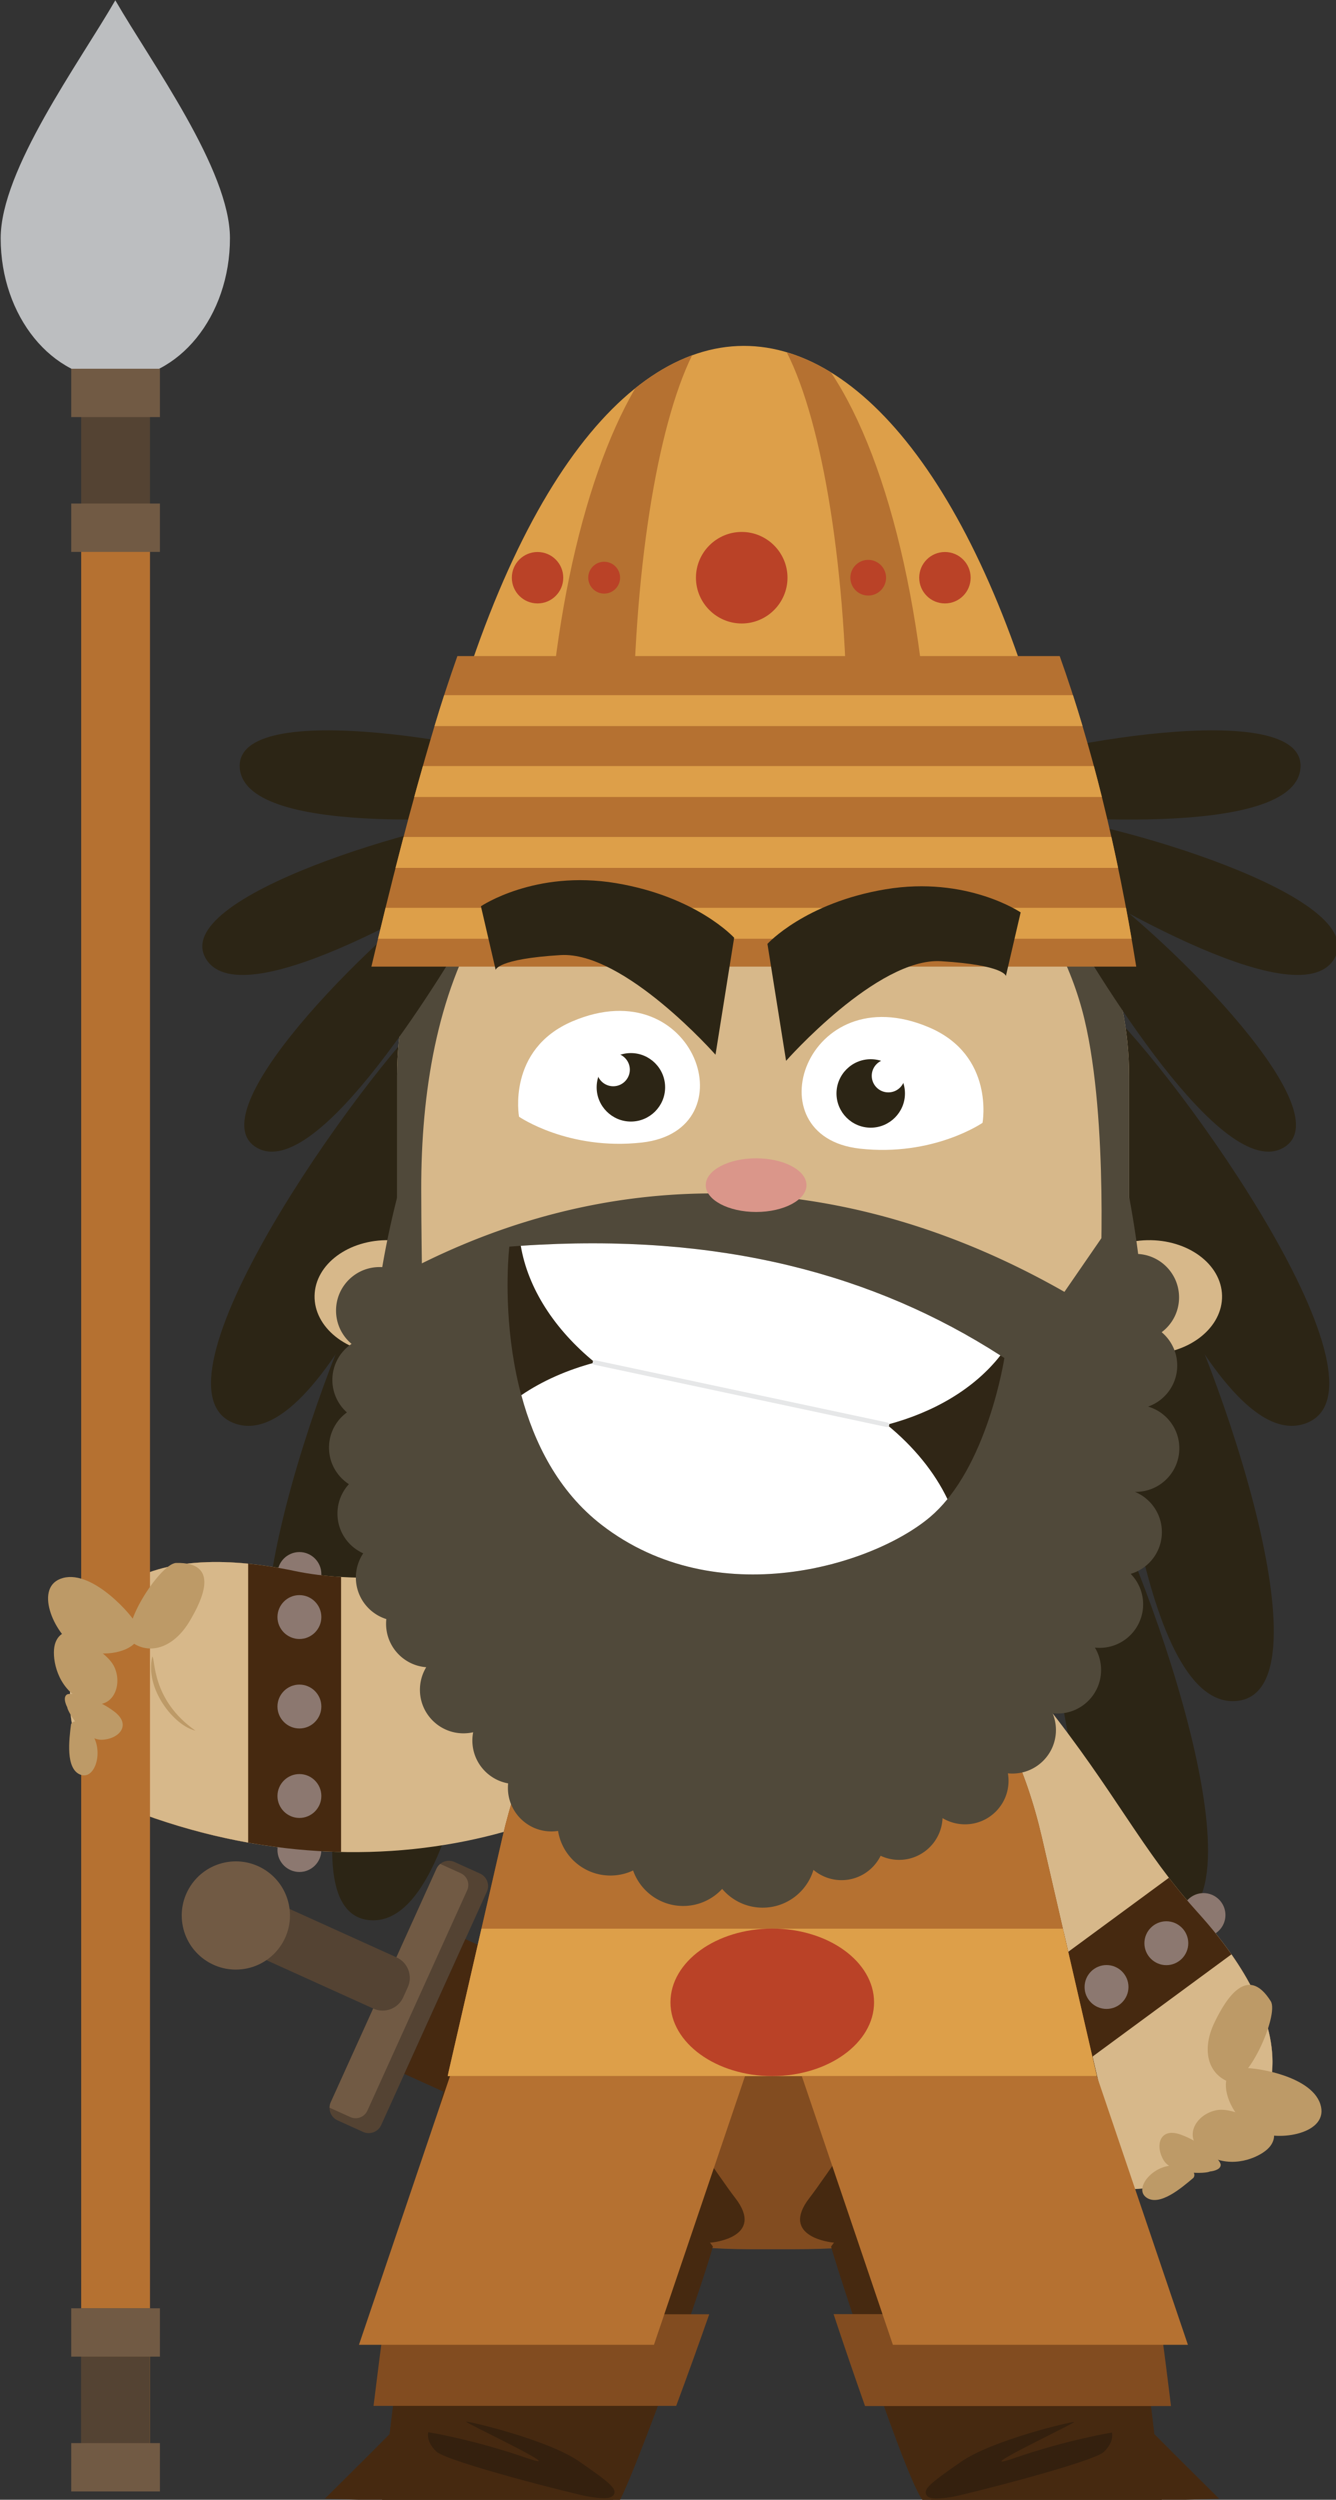 <svg version="1.1" id="Camada_1" x="0" y="0" xml:space="preserve" width="82.885" height="155.078" xmlns="http://www.w3.org/2000/svg">
    <rect width="100%" height="100%" fill="#333333" stroke="none"/>
    <style type="text/css" id="style1">
        .st4,.st5,.st6,.st7{fill-rule:evenodd;clip-rule:evenodd;fill:#544333}.st5,.st6,.st7{fill:#715a44}.st6,.st7{fill:#462910}.st7{fill:#2c2515}.st8{fill:#d7b88a}.st10,.st8,.st9{fill-rule:evenodd;clip-rule:evenodd}.st9{fill:#fff;stroke:#000;stroke-width:1.829;stroke-miterlimit:22.926}.st10{fill:#8c7870}.st11{fill:#824c20}.st11,.st12,.st13{fill-rule:evenodd;clip-rule:evenodd}.st12{fill:#fff;stroke:#000;stroke-width:1.259;stroke-miterlimit:22.926}.st13{fill:#50493a}.st14,.st15,.st16,.st20,.st21,.st22{fill-rule:evenodd;clip-rule:evenodd;fill:#fff}.st15,.st16,.st20,.st21,.st22{fill:#b57131}.st16,.st20,.st21,.st22{fill:#34200e}.st20,.st21,.st22{fill:#dd9f49}.st21,.st22{fill:#ba4227}.st22{fill:#bd9a67}
    </style>
    <g id="warrior" transform="matrix(.225 0 0 .225 -44.625 -19.494)">
        <path d="M261.74 152.33c0 21.5-14.15 38.93-31.61 38.93s-31.61-17.43-31.61-38.93c0-18.87 21.57-48.22 31.61-65.61 10.03 17.39 31.61 46.74 31.61 65.61z" id="path26" style="fill-rule:evenodd;clip-rule:evenodd;fill:#bcbec0"/>
        <path class="st4" d="m318.68 601.91-29.15 64.38a3.783 3.783 0 0 0 1.87 4.98l7.05 3.19c1.88.85 4.12.01 4.98-1.87l29.15-64.38c.85-1.88.01-4.12-1.87-4.98l-7.05-3.19a3.768 3.768 0 0 0-4.98 1.87z" id="path27"/>
        <path class="st5" d="m318.68 601.91-29.15 64.38c-.22.48-.33.99-.33 1.49l5.73 2.59c1.78.81 3.89.01 4.7-1.77l27.52-60.77c.81-1.78.01-3.89-1.77-4.7l-5.66-2.56c-.44.35-.8.8-1.04 1.34z" id="path28"/>
        <path transform="rotate(-65.639 329.849 645.18)" class="st6" id="rect28" d="M309.48 632.41h40.8v25.61h-40.8z"/>
        <path class="st7" d="M484.56 492.89c1.72 32.18 9.49 124.69 36.19 123.21 28.46-1.57-7.27-101.31-22.64-126.34-7.99-13.02-14.3-10.84-13.55 3.13z" id="path30"/>
        <path class="st7" d="M336.8 492.89c-1.72 32.18-9.49 124.69-36.19 123.21-28.46-1.57 7.27-101.31 22.64-126.34 8-13.02 14.3-10.84 13.55 3.13z" id="path31"/>
        <path class="st7" d="M502.69 432.46c1.72 32.18 9.49 124.69 36.19 123.21 28.46-1.57-7.27-101.31-22.64-126.34-8-13.02-14.3-10.84-13.55 3.13z" id="path32"/>
        <path class="st7" d="M318.67 432.46c-1.72 32.18-9.49 124.69-36.19 123.21-28.46-1.57 7.27-101.31 22.64-126.34 8-13.02 14.3-10.84 13.55 3.13z" id="path33"/>
        <path class="st7" d="M490.18 370.2c10.29 30.54 42.58 117.58 67.91 108.99 27-9.15-34.18-95.65-55.7-115.64-11.2-10.4-16.68-6.61-12.21 6.65z" id="path34"/>
        <path class="st7" d="M331.18 370.2c-10.29 30.54-42.58 117.58-67.91 108.99-26.99-9.15 34.18-95.65 55.7-115.64 11.2-10.4 16.68-6.61 12.21 6.65z" id="path35"/>
        <path class="st8" d="M514.65 428.59c-11.22.24-20.16 7.47-19.98 16.15.18 8.68 9.43 15.53 20.64 15.29 11.22-.24 20.16-7.47 19.98-16.15-.18-8.68-9.43-15.53-20.64-15.29z" id="path36"/>
        <path class="st8" d="M305.71 428.59c11.22.24 20.16 7.47 19.98 16.15-.18 8.68-9.43 15.53-20.64 15.29-11.22-.24-20.16-7.47-19.98-16.15.18-8.68 9.42-15.53 20.64-15.29z" id="path37"/>
        <path class="st9" d="M507.33 435.98c-7.09.15-12.76 3.86-12.67 8.29.09 4.43 5.92 7.9 13.01 7.75 7.09-.15 12.76-3.86 12.67-8.29-.1-4.43-5.92-7.9-13.01-7.75z" id="path38"/>
        <path class="st9" d="M313.03 435.98c7.09.15 12.76 3.86 12.67 8.29-.09 4.43-5.92 7.9-13.01 7.75-7.09-.15-12.76-3.86-12.67-8.29.09-4.43 5.91-7.9 13.01-7.75z" id="path39"/>
        <path class="st8" d="M486.04 555.82c19.98 25.08 27.17 41.15 42.57 58.13 15.4 16.99 26.11 37.25 17.57 54.03-8.53 16.78-38.11 32.52-56.98 13.75-18.87-18.77-20.38-54.19-29.58-70.93-12.93-23.52-17.03-54.26-17.16-80.82 7.64-.03 25.5 3.15 43.58 25.84z" id="path40"/>
        <path class="st10" d="M530.18 620.71c3.33 0 6.05-2.72 6.05-6.05 0-3.33-2.72-6.05-6.05-6.05-3.33 0-6.05 2.72-6.05 6.05 0 3.33 2.71 6.05 6.05 6.05z" id="path41"/>
        <path class="st6" d="M520.63 604.39c2.46 3.2 5.07 6.37 7.97 9.57 15.4 16.99 26.11 37.25 17.57 54.03-8.53 16.78-38.11 32.52-56.98 13.75-10.31-10.25-15.44-25.47-19.47-39.9z" id="path42"/>
        <path class="st8" d="M537.88 625.5c9.89 14.14 14.97 29.38 8.3 42.49-8.53 16.78-38.11 32.52-56.98 13.75-3.87-3.85-7.01-8.39-9.63-13.33z" id="path43"/>
        <path class="st8" d="M358.7 522.56c-30.22-4.4-56.52 2.02-78.95-2.73-22.44-4.75-45.33-3.79-55.52 12.04-10.19 15.82-11.44 46.47 16.83 56.15 73.48 25.15 138.99-5.4 154.63-36.08 3.45-6.81-6.77-24.98-36.99-29.38z" id="path44"/>
        <path class="st10" d="M280.89 602.79c3.33 0 6.05-2.72 6.05-6.05 0-3.33-2.72-6.05-6.05-6.05-3.33 0-6.05 2.72-6.05 6.05 0 3.33 2.72 6.05 6.05 6.05z" id="path45"/>
        <path class="st10" d="M280.89 526.68c3.33 0 6.05-2.72 6.05-6.05 0-3.33-2.72-6.05-6.05-6.05-3.33 0-6.05 2.72-6.05 6.05 0 3.33 2.72 6.05 6.05 6.05z" id="path46"/>
        <path class="st6" d="M292.38 521.44c-4.34-.26-8.55-.75-12.64-1.61-22.44-4.75-45.33-3.79-55.52 12.04-10.19 15.82-11.44 46.47 16.83 56.15 17.78 6.08 35.08 8.9 51.33 9.25z" id="path47"/>
        <path class="st8" d="M266.76 517.78c-17.84-1.77-34.32 1.32-42.54 14.08-10.19 15.82-11.44 46.47 16.83 56.15 8.71 2.98 17.3 5.18 25.71 6.68z" id="path48"/>
        <path class="st11" d="M417.25 524.83h-12.03c-37.59 0-59.94 31.71-68.34 68.34l-14.86 64.74c-8.41 36.64 45.61 48.9 83.2 48.9h12.03c37.59 0 92.35-9.43 83.91-46.06l-15.57-67.59c-8.44-36.61-30.75-68.33-68.34-68.33z" id="path49"/>
        <path class="st6" d="m491.62 619.34-64.12 86.71c-.24.32 22.42 70.57 26.01 70.54l65.19-.51s-8.66-80.98-16.81-112.55c-7.68-32.92-10.27-44.19-10.27-44.19z" id="path50"/>
        <path class="st6" d="M433.92 726.26c6.92 20.85 17.26 50.35 19.58 50.33l65.19-.51s-2.49-23.33-6.07-49.82z" id="path51"/>
        <path class="st11" d="M428.18 724.7c2.62 7.89 5.67 16.87 8.67 25.34h84.37c-.95-7.73-2.05-16.37-3.26-25.34z" id="path52"/>
        <path class="st6" d="M534.48 775.58s-10.8-10.68-17.88-17.82c-7.08-7.14-31.53 3.05-42.73 8.65-11.2 5.6-20.37 10.19-20.37 10.19l65.19-.51z" id="path53"/>
        <path class="st6" d="m330.76 619.84 64.14 86.21c-3.75 13.8-22.53 65.01-26.01 70.54l-65.19-.51s8.66-80.98 16.81-112.55c8.14-31.57 10.25-43.69 10.25-43.69z" id="path54"/>
        <path class="st6" d="M388.3 726.26c-7.03 20.15-16.98 46.46-19.42 50.33l-65.19-.51s2.49-23.33 6.07-49.82z" id="path55"/>
        <path class="st11" d="M393.89 724.74c-2.8 8.03-6.01 16.91-9.11 25.26h-83.45c.95-7.7 2.04-16.32 3.25-25.26z" id="path56"/>
        <path class="st6" d="M287.91 775.58s10.8-10.68 17.88-17.82c7.08-7.14 31.53 3.05 42.73 8.65 11.2 5.6 20.37 10.19 20.37 10.19l-65.19-.51z" id="path57"/>
        <path class="st12" d="M411.71 499.81h-6.21c-11.41 0-20.75 9.34-20.75 20.75v8.33c0 27.96 47.71 27.96 47.71 0v-8.33c0-11.41-9.34-20.75-20.75-20.75z" id="path58"/>
        <path class="st8" d="M417.25 290.88h-17.03c-50.82 0-92.41 41.58-92.41 92.41v45.39c0 50.82 41.58 92.41 92.41 92.41h17.03c50.82 0 92.41-41.58 92.41-92.41v-45.39c-.01-50.83-41.59-92.41-92.41-92.41z" id="path59"/>
        <path class="st13" d="M417.25 290.88h-17.03c-50.82 0-92.41 41.58-92.41 92.41v45.39c0 12.28 2.44 24.03 6.84 34.77.5-10.65-.14-26.89-.17-48.94-.07-53.13 17.49-108.09 83.89-113 66.39-4.92 92.21 37.84 98.97 66.12 6.76 28.28 4.3 73.77 4.3 73.77s3.5-5.44 8.02-14.58v-43.53c-.01-50.83-41.59-92.41-92.41-92.41z" id="path60"/>
        <path class="st6" d="m394.5 704.97-6.67.09-52.43-72.13s-5.62-2.94-3.94-9.59c.45-1.8 1.02-8.87 3.1-10.2 9.71-6.25 57.92 68.49 66.46 79.48 8.55 10.99-6.52 12.35-6.52 12.35z" id="path61"/>
        <path class="st6" d="m428.08 704.97 6.67.09 52.43-72.13s5.62-2.94 3.94-9.59c-.45-1.8-1.02-8.87-3.1-10.2-9.71-6.25-57.92 68.49-66.46 79.48-8.55 10.99 6.52 12.35 6.52 12.35z" id="path62"/>
        <path class="st14" d="M469.25 396.23s3.41-18.59-14.75-26.32c-33.89-14.42-48.98 30.07-19.14 33.43 20.29 2.28 33.89-7.11 33.89-7.11z" id="path63"/>
        <path class="st15" d="M417.25 524.83h-12.03c-37.59 0-59.94 31.71-68.34 68.34l-14.86 64.74c-.09.39-.17.77-.24 1.15h178.99l-15.18-65.89c-8.44-36.62-30.75-68.34-68.34-68.34z" id="path64"/>
        <path class="st12" id="rect64" d="M385.95 512.98h45.14v54.08h-45.14z"/>
        <path class="st16" d="M504.92 757.35s-12.38 2.02-26.71 6.98c-14.33 4.96 17.08-9.79 16.28-9.89-.8-.1-22.38 4.92-31.11 10.94s-10.42 7.56-9.63 9.13c.78 1.57 4.31 1 7.02.6s38.93-9.53 41.95-12.44c3-2.91 2.2-5.32 2.2-5.32z" id="path65"/>
        <path class="st16" d="M316.43 757.25s12.38 2.02 26.71 6.98c14.33 4.96-17.08-9.79-16.28-9.89.8-.1 22.38 4.92 31.11 10.94s10.42 7.56 9.63 9.13c-.78 1.57-4.31 1-7.02.6s-38.93-9.53-41.95-12.44c-3.01-2.91-2.2-5.32-2.2-5.32z" id="path66"/>
        <path class="st13" d="M307.81 416.89a245.55 245.55 0 0 0-4.08 19.13c-.24-.02-.49-.02-.74-.02-6.63 0-12 5.37-12 12 0 3.69 1.66 6.98 4.28 9.18a11.985 11.985 0 0 0-5.29 9.95c0 3.56 1.55 6.75 4.01 8.95a11.982 11.982 0 0 0-4.94 9.7c0 4.23 2.19 7.94 5.49 10.08a11.941 11.941 0 0 0-3.16 8.11c0 4.89 2.92 9.09 7.11 10.96a11.967 11.967 0 0 0-2.03 6.68c0 5.37 3.53 9.92 8.4 11.45-.05.43-.07.87-.07 1.31 0 6.31 4.88 11.49 11.07 11.96a11.98 11.98 0 0 0-1.74 6.23c0 6.62 5.37 12 12 12 .92 0 1.82-.1 2.68-.3-.14.74-.22 1.51-.22 2.29 0 5.89 4.25 10.8 9.86 11.81-.04.41-.06.83-.06 1.25 0 6.62 5.37 12 12 12 .62 0 1.23-.05 1.83-.14 1.11 6.97 7.15 12.3 14.44 12.3 2.23 0 4.35-.5 6.25-1.4 2 5.7 7.42 9.79 13.81 9.79 4.25 0 8.08-1.82 10.75-4.71 2.68 3.17 6.69 5.18 11.16 5.18 6.61 0 12.2-4.39 14.01-10.42 2.09 1.76 4.79 2.83 7.74 2.83 4.73 0 8.82-2.74 10.78-6.72 1.54.72 3.26 1.13 5.08 1.13 6.46 0 11.73-5.11 11.99-11.52 1.81 1.09 3.93 1.72 6.2 1.72 6.62 0 12-5.37 12-12 0-.7-.06-1.39-.18-2.06.41.04.83.06 1.25.06 6.62 0 12-5.37 12-12 0-1.64-.33-3.2-.92-4.63.45.05.91.08 1.37.08 6.63 0 12-5.37 12-12 0-2.26-.62-4.37-1.71-6.18.43.05.86.07 1.3.07 6.63 0 12-5.37 12-12 0-3.27-1.31-6.24-3.43-8.4 4.97-1.47 8.6-6.06 8.6-11.51 0-5.01-3.07-9.3-7.43-11.1h.24c6.62 0 12-5.37 12-12 0-5.45-3.63-10.05-8.61-11.51 4.68-1.64 8.03-6.09 8.03-11.32 0-3.69-1.67-6.99-4.29-9.19a11.96 11.96 0 0 0 4.8-9.6c0-6.39-4.99-11.6-11.28-11.97-.65-5.05-1.46-10.22-2.44-15.52l-17.89 25.97c-58.03-33.09-120.55-36.47-178.57-7.16Z" id="path67"/>
        <path d="M475.27 461.08c-35.19-22.95-79.04-35.22-136.5-30.71 0 0-6.18 52.33 25.48 76.76 31.66 24.43 74.73 11.19 90.56-2.23 15.83-13.42 20.46-43.82 20.46-43.82z" id="path68" style="fill-rule:evenodd;clip-rule:evenodd;fill:#302616"/>
        <path class="st14" d="M474.17 460.37c-34.35-22.08-76.93-34.01-132.24-30.23 1.98 11.71 9.27 23.06 20.45 32.18-7.58 2-14.47 5.04-20.3 9 3.5 13.02 10.07 26.45 22.18 35.8 31.66 24.43 74.73 11.19 90.56-2.23 1.72-1.46 3.3-3.11 4.76-4.91-3.58-7.45-9.28-14.47-16.68-20.51 13.12-3.45 24.19-10.05 31.27-19.1z" id="path69"/>
        <path id="line69" style="fill-rule:evenodd;clip-rule:evenodd;fill:none;stroke:#e6e7e8;stroke-width:1.26;stroke-linecap:round;stroke-linejoin:round;stroke-miterlimit:22.926" d="m442.9 479.48-80.53-17.16"/>
        <path d="M406.82 420.81c7.65 0 13.89-3.33 13.89-7.4 0-4.08-6.24-7.4-13.89-7.4s-13.89 3.33-13.89 7.4c-.01 4.07 6.24 7.4 13.89 7.4z" id="path70" style="fill-rule:evenodd;clip-rule:evenodd;fill:#da968a"/>
        <path class="st14" d="M368.08 395.56c1.88 0 3.41-1.53 3.41-3.41 0-1.88-1.53-3.41-3.41-3.41-1.88 0-3.41 1.53-3.41 3.41a3.42 3.42 0 0 0 3.41 3.41z" id="path71"/>
        <path class="st12" d="M363.81 304.68c6.59 8.36 24.52 14.36 45.6 14.36 20.06 0 37.27-5.43 44.57-13.16-8-3.39-22.08-7.46-44.57-8.29-20.92-.76-35.99 3.18-45.6 7.09z" id="path72"/>
        <path class="st7" d="M465.19 310c23.05 2.52 89.63 7.79 91.7-11.34 2.2-20.39-72.78-6.64-92.34 1.36-10.18 4.15-9.36 8.88.64 9.98z" id="path73"/>
        <path class="st7" d="M356.17 310c-23.05 2.52-89.63 7.79-91.7-11.34-2.2-20.39 72.78-6.64 92.34 1.36 10.18 4.15 9.36 8.88-.64 9.98z" id="path74"/>
        <path class="st7" d="M478.99 320.43c19.5 12.55 76.73 46.98 87.12 30.78 11.07-17.26-62.16-38.43-83.24-40-10.96-.82-12.35 3.77-3.88 9.22z" id="path75"/>
        <path class="st7" d="M342.37 320.43c-19.5 12.55-76.73 46.98-87.12 30.78-11.07-17.26 62.16-38.43 83.24-40 10.97-.82 12.35 3.77 3.88 9.22z" id="path76"/>
        <path class="st7" d="M489.38 335.33c11.42 20.18 46.04 77.3 62.78 67.79 17.83-10.13-37.13-62.94-55.05-74.15-9.32-5.83-12.69-2.4-7.73 6.36z" id="path77"/>
        <path class="st7" d="M331.98 335.33c-11.42 20.18-46.04 77.3-62.78 67.79-17.83-10.13 37.13-62.94 55.05-74.15 9.33-5.83 12.69-2.4 7.73 6.36z" id="path78"/>
        <g id="g85">
            <path class="st20" d="M497.46 343.06c-29.28-182.6-125.59-220.41-173.74-59.05-5.76 19.3-9.68 40.46-15.48 59.05z" id="path79"/>
            <path class="st15" d="M427.45 189.32c-4.01-2.47-8.08-4.31-12.18-5.53 9.87 19.34 16.68 60.27 16.68 107.64 0 18.49-1.04 36-2.89 51.63h25.3c.55-8.39.84-17.04.84-25.86 0-55.14-11.21-103.12-27.75-127.88zm-38.29-4.7c-5.29 1.93-10.53 4.96-15.68 9.1-15.03 25.78-25.02 71.45-25.02 123.49 0 8.83.29 17.47.84 25.86h26.48c-1.85-15.63-2.89-33.14-2.89-51.63 0-46.72 6.62-87.16 16.27-106.82z" id="path80"/>
            <path class="st15" d="M511.63 353.17c-5.26-32.84-12.48-61.44-21.1-85.63H324.45c-2.23 6.29-4.39 12.86-6.46 19.81-6.42 21.51-12.24 44.52-17.25 65.81h210.89z" id="path81"/>
            <path class="st20" d="M510.35 345.48c-.5-2.88-1.01-5.72-1.54-8.53H304.64c-.7 2.86-1.39 5.71-2.07 8.53zm-3.72-19.54c-.6-2.88-1.22-5.72-1.85-8.53H309.6c-.75 2.84-1.48 5.69-2.21 8.53zm-4.47-19.55c-.72-2.89-1.46-5.73-2.21-8.53H314.93c-.8 2.83-1.6 5.67-2.38 8.53zm-5.33-19.55c-.86-2.9-1.74-5.74-2.64-8.53H320.8c-.9 2.78-1.79 5.62-2.66 8.53z" id="path82"/>
            <path class="st21" d="M402.85 258.55c6.95 0 12.62-5.67 12.62-12.62 0-6.95-5.67-12.62-12.62-12.62-6.95 0-12.62 5.67-12.62 12.62 0 6.95 5.67 12.62 12.62 12.62z" id="path83"/>
            <circle class="st21" cx="458.88" cy="245.93" r="7.09" id="circle83"/>
            <circle class="st21" cx="346.55" cy="245.93" r="7.09" id="circle84"/>
            <path class="st21" d="M437.73 250.85a4.93 4.93 0 0 0 4.92-4.92 4.93 4.93 0 0 0-4.92-4.92 4.93 4.93 0 0 0-4.92 4.92 4.93 4.93 0 0 0 4.92 4.92z" id="path84"/>
            <path class="st21" d="M364.92 250.31c2.42 0 4.39-1.97 4.39-4.39s-1.97-4.39-4.39-4.39-4.39 1.97-4.39 4.39 1.97 4.39 4.39 4.39z" id="path85"/>
        </g>
        <path class="st7" d="M479.76 338.21s-14.89-10.1-37.21-6.38c-22.33 3.72-32.61 15.06-32.61 15.06l5.14 32.25s25.16-28.53 42.71-27.47c17.54 1.06 17.9 4.08 17.9 4.08z" id="path86"/>
        <path class="st22" d="M240.33 543.39c.89.45-.39 11.82 11.89 20.43-5.86-1.34-14.04-11.51-11.89-20.43z" id="path87"/>
        <path class="st15" id="rect87" d="M220.72 225.48h18.97v546.98h-18.97z"/>
        <path class="st22" d="M217.91 562.11c-.5 4.13-1.59 12.25 2.62 13.86 4.22 1.6 6.76-7.36 2.53-12.01-4.24-4.65-5.15-1.85-5.15-1.85z" id="path88"/>
        <path class="st22" d="M216.87 557.35c.12 1.34 4.83 9.07 9.48 8.98 4.65-.09 8.36-3.97 3.62-7.67-4.74-3.7-12.04-5.68-13.26-4.75-1.21.94.16 3.44.16 3.44z" id="path89"/>
        <path class="st22" d="M216.35 536.72s11.22 4.37 13.58 9.68c2.35 5.31-.81 12.43-7.99 9.49-7.18-2.94-9.03-10.41-8.71-14.46.33-4.05 3.12-4.71 3.12-4.71z" id="path90"/>
        <path class="st22" d="M235.83 534.35c-.66-1.84-11.69-14.86-20.08-12.64-8.38 2.22-2.45 15.45 3.25 18.77 5.7 3.32 13.17 2.26 16.19-.49 3.02-2.74.64-5.64.64-5.64z" id="path91"/>
        <path class="st22" d="M246.91 517.58c-4.45.09-16.64 19.04-11.78 22.17 4.86 3.13 11.2 1.09 15.5-6.13 3.58-6.02 8.44-16.3-3.72-16.04z" id="path92"/>
        <path class="st4" id="rect92" d="M220.72 723.09h18.97v50.02h-18.97z"/>
        <path class="st5" id="rect93" d="M217.97 723.09h24.46v13.33h-24.46z"/>
        <path class="st5" id="rect94" d="M217.97 760.26h24.46v13.33h-24.46z"/>
        <path class="st22" d="M527.41 687.11c-3.18 2.69-9.37 8.05-13.02 5.41-3.65-2.64 2.44-9.69 8.65-8.7 6.21.99 4.37 3.29 4.37 3.29z" id="path94"/>
        <path class="st22" d="M531.96 685.37c-1.19.64-10.23.94-12.71-3-2.48-3.94-1.27-9.16 4.43-7.24 5.7 1.93 11.36 6.95 11.24 8.48-.12 1.54-2.96 1.76-2.96 1.76z" id="path95"/>
        <path class="st22" d="M549.5 674.48s-9.81-6.99-15.54-6.04c-5.73.94-9.95 7.49-3.55 11.88 6.4 4.39 13.66 1.84 16.86-.65 3.2-2.49 2.23-5.19 2.23-5.19z" id="path96"/>
        <path class="st22" d="M540.79 656.89c1.91-.46 18.84 1.62 21.58 9.85 2.74 8.23-11.57 10.53-17.48 7.58-5.9-2.95-9.11-9.77-8.47-13.8.64-4.02 4.37-3.63 4.37-3.63z" id="path97"/>
        <path class="st22" d="M548.73 638.44c2.36 3.78-6.79 24.36-12.07 22.01-5.28-2.35-7.06-8.77-3.38-16.32 3.07-6.31 9-16.01 15.45-5.69z" id="path98"/>
        <path class="st10" d="M280.89 538.55c3.33 0 6.05-2.72 6.05-6.05 0-3.33-2.72-6.05-6.05-6.05-3.33 0-6.05 2.72-6.05 6.05 0 3.33 2.72 6.05 6.05 6.05z" id="path100"/>
        <path class="st10" d="M280.89 563.22c3.33 0 6.05-2.72 6.05-6.05 0-3.33-2.72-6.05-6.05-6.05-3.33 0-6.05 2.72-6.05 6.05 0 3.33 2.72 6.05 6.05 6.05z" id="path101"/>
        <path class="st10" d="M280.89 587.89c3.33 0 6.05-2.72 6.05-6.05 0-3.33-2.72-6.05-6.05-6.05-3.33 0-6.05 2.72-6.05 6.05 0 3.33 2.72 6.05 6.05 6.05z" id="path102"/>
        <path class="st10" d="M503.44 640.55c3.33 0 6.05-2.72 6.05-6.05 0-3.33-2.72-6.05-6.05-6.05-3.33 0-6.05 2.72-6.05 6.05-.01 3.34 2.71 6.05 6.05 6.05z" id="path103"/>
        <path class="st10" d="M519.93 628.48c3.33 0 6.05-2.72 6.05-6.05 0-3.33-2.72-6.05-6.05-6.05-3.33 0-6.05 2.72-6.05 6.05 0 3.33 2.72 6.05 6.05 6.05z" id="path104"/>
        <path class="st20" d="m331.09 618.41-9.07 39.51c-.09.39-.17.77-.24 1.15h178.99l-9.36-40.65H331.09Z" id="path105"/>
        <path class="st21" d="M411.27 659.06c15.46 0 28.07-9.13 28.07-20.33 0-11.2-12.61-20.33-28.07-20.33s-28.07 9.13-28.07 20.33c0 11.2 12.61 20.33 28.07 20.33z" id="path106"/>
        <path class="st15" id="polygon106" d="m419.42 659.07 25.11 74.09h81.35l-25.11-74.09z"/>
        <path class="st15" id="polygon107" d="m403.76 659.07-25.11 74.09h-81.34l25.11-74.09z"/>
        <path class="st4" d="m268.41 615.36-1.28 2.82c-1.41 3.11-.02 6.8 3.09 8.21l31.07 14.07c3.11 1.41 6.8.02 8.21-3.09l1.28-2.82c1.41-3.11.02-6.8-3.09-8.21l-31.07-14.07c-3.11-1.4-6.81-.01-8.21 3.09z" id="path107"/>
        <circle transform="rotate(-11.882 263.387 614.81)" class="st5" cx="263.37" cy="614.78" id="ellipse107" r="14.92"/>
        <path class="st7" d="M438.42 397.57c5.2 0 9.44-4.24 9.44-9.44 0-5.2-4.24-9.44-9.44-9.44-5.2 0-9.44 4.24-9.44 9.44 0 5.2 4.23 9.44 9.44 9.44z" id="path108"/>
        <path class="st14" d="M443.28 387.84c2.52 0 4.58-2.06 4.58-4.58s-2.06-4.58-4.58-4.58-4.58 2.06-4.58 4.58 2.05 4.58 4.58 4.58z" id="path109"/>
        <path class="st14" d="M341.45 394.55s-3.41-18.59 14.75-26.32c33.89-14.42 48.98 30.07 19.14 33.43-20.29 2.27-33.89-7.11-33.89-7.11z" id="path110"/>
        <path class="st7" d="M330.94 336.52s14.89-10.1 37.21-6.38c22.33 3.72 32.61 15.06 32.61 15.06l-5.14 32.25s-25.16-28.53-42.71-27.47c-17.54 1.06-17.9 4.08-17.9 4.08z" id="path111"/>
        <path class="st7" d="M372.29 395.88c5.2 0 9.44-4.24 9.44-9.44 0-5.2-4.24-9.44-9.44-9.44-5.2 0-9.44 4.24-9.44 9.44-.01 5.19 4.24 9.44 9.44 9.44z" id="path112"/>
        <path class="st14" d="M367.42 386.15c2.52 0 4.58-2.06 4.58-4.58s-2.06-4.58-4.58-4.58-4.58 2.06-4.58 4.58 2.06 4.58 4.58 4.58z" id="path113"/>
        <path class="st4" id="rect113" d="M220.72 188.31h18.97v50.02h-18.97z"/>
        <path class="st5" id="rect114" d="M217.97 188.31h24.46v13.33h-24.46z"/>
        <path class="st5" id="rect115" d="M217.97 225.48h24.46v13.33h-24.46z"/>
    </g>
</svg>
